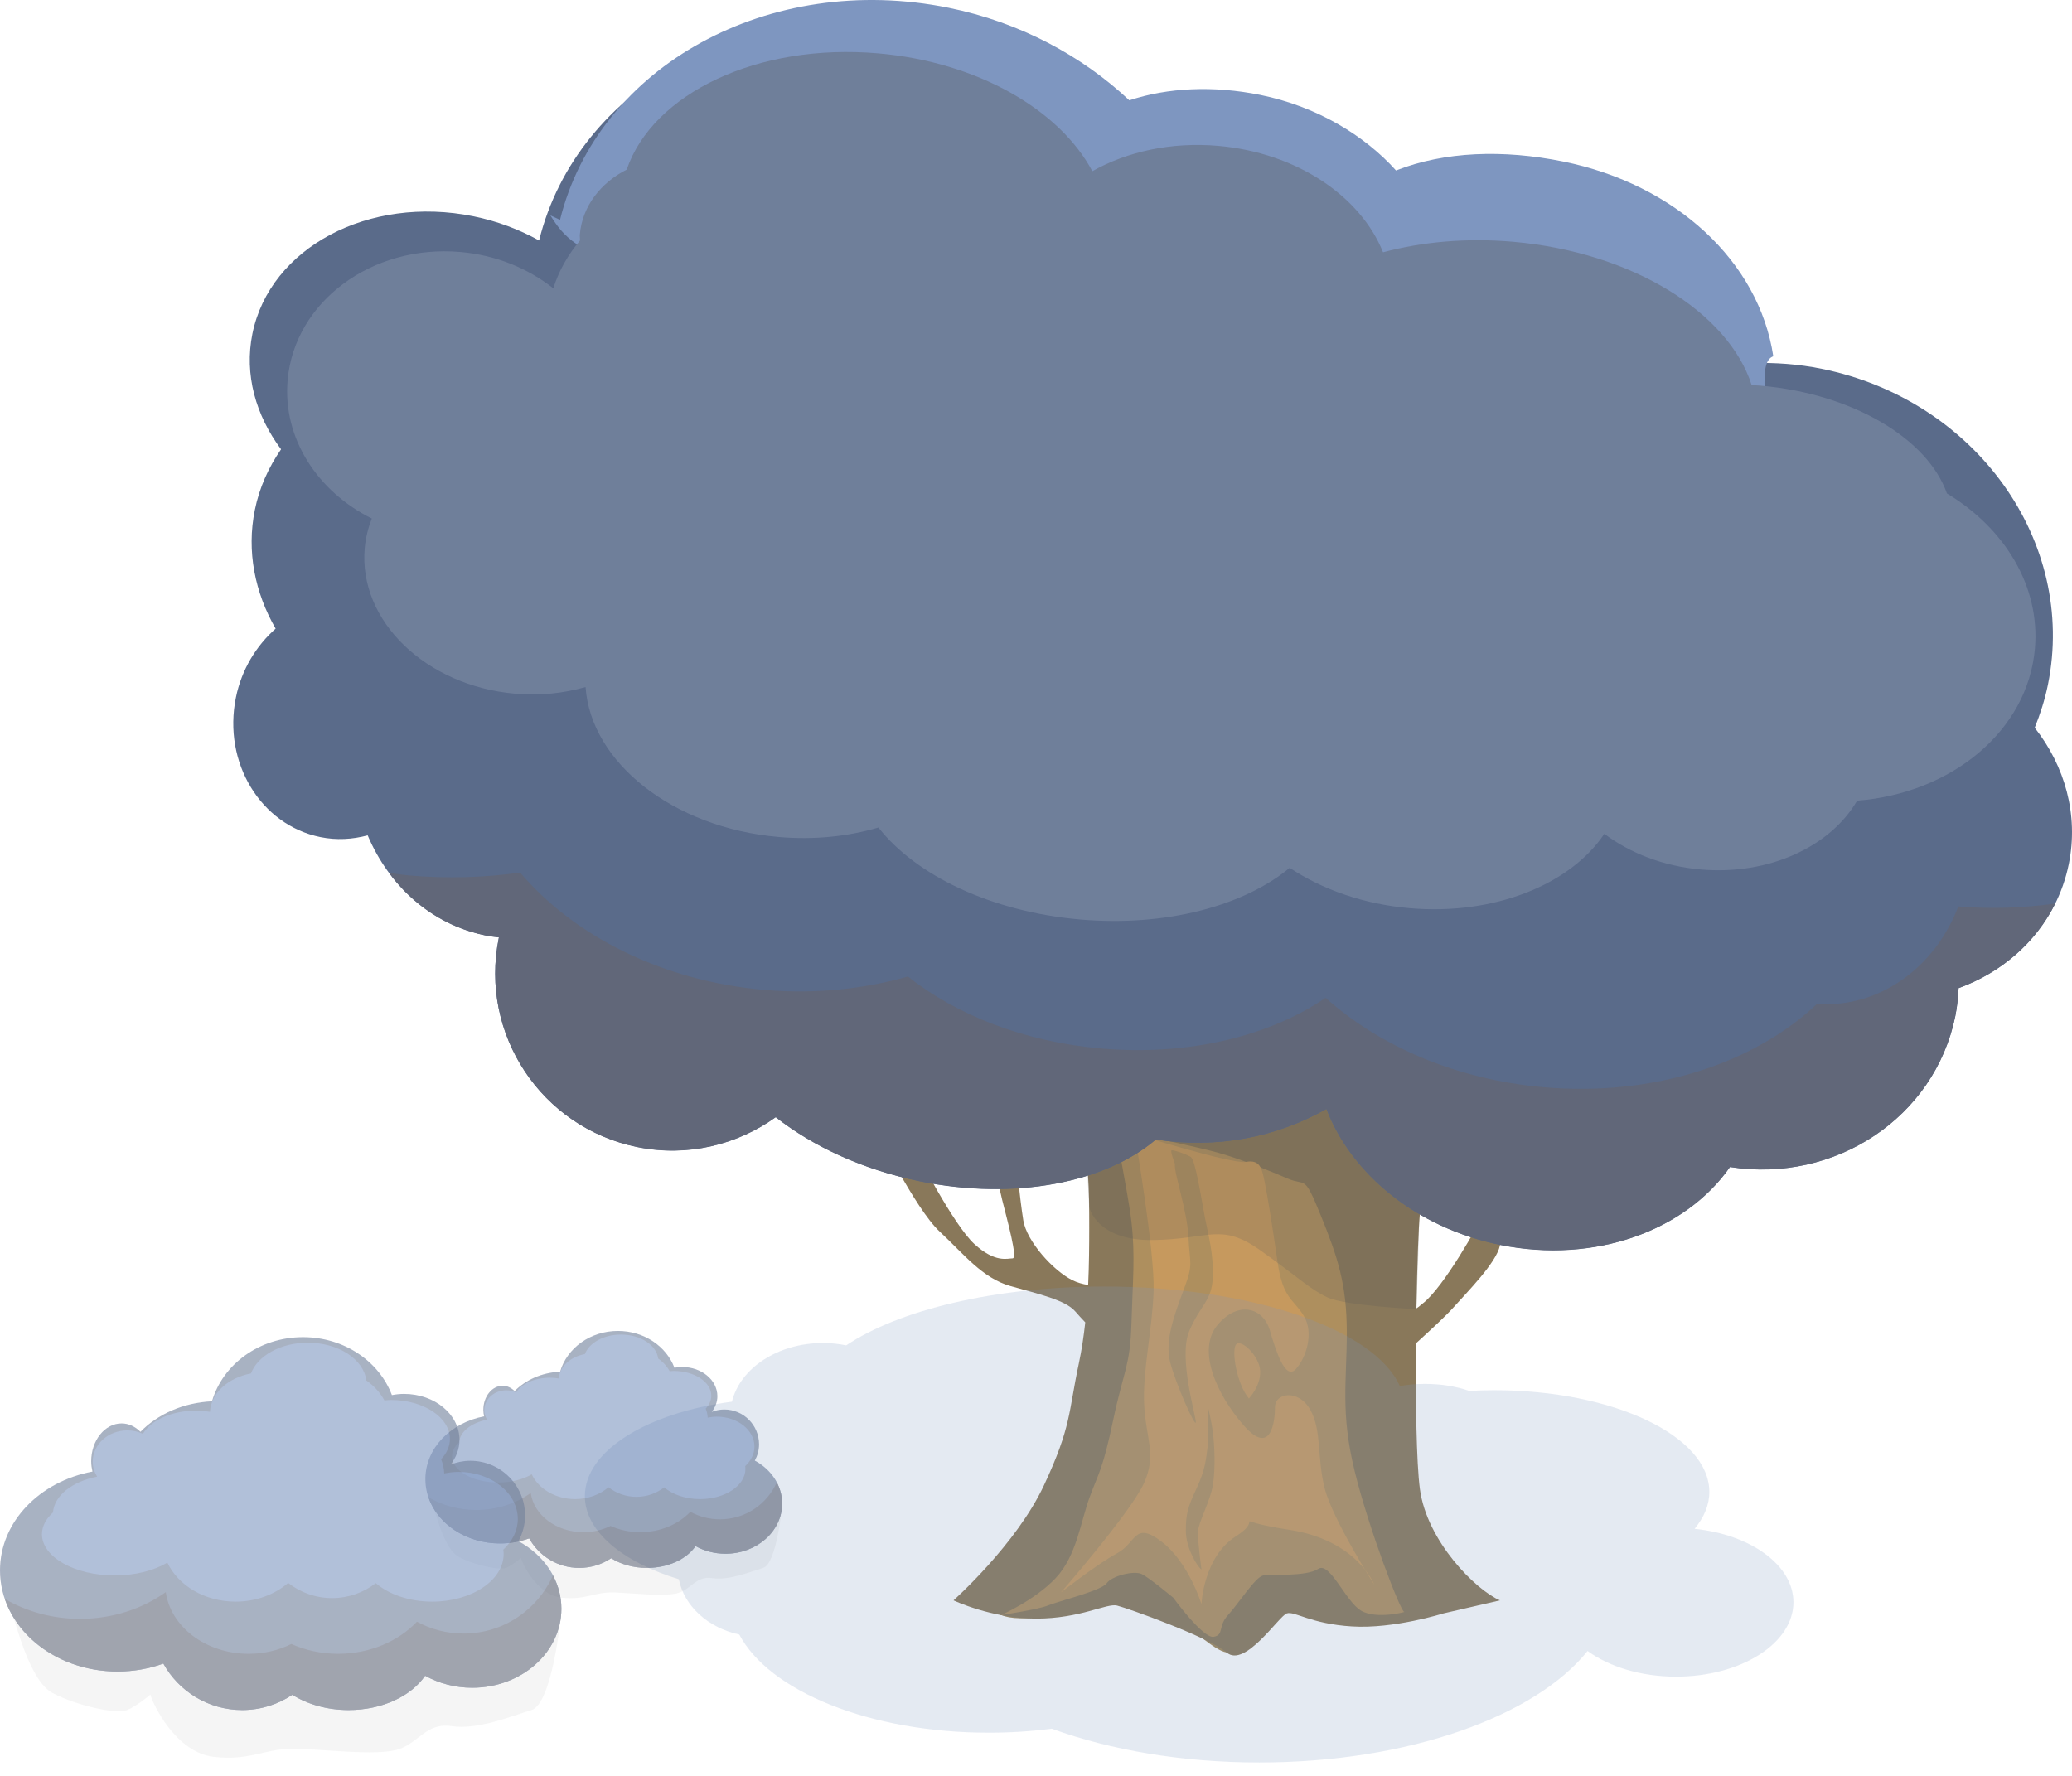 <svg width="119" height="102" viewBox="0 0 119 102" fill="none" xmlns="http://www.w3.org/2000/svg">
<g opacity="0.66">
<path d="M82.073 92.287C81.698 91.987 81.548 91.538 80.948 89.963C80.348 88.389 80.498 89.289 79.899 85.991C79.299 82.693 79.15 82.093 78.924 79.844C78.699 77.595 78.774 76.546 78.924 74.896C79.074 73.247 78.715 72.123 78.782 70.923C78.849 69.724 79.374 68.15 76.151 67.55C72.927 66.95 71.728 66.8 69.479 66.05C67.23 65.301 63.032 64.776 63.032 64.776C63.032 64.776 64.081 69.199 64.081 70.699C64.081 72.198 64.381 72.048 63.781 75.646C63.181 79.244 63.107 81.269 62.282 83.293C61.457 85.317 61.307 88.54 59.658 90.039C58.009 91.538 56.51 91.538 56.66 91.763C56.81 91.988 56.787 93.05 58.968 92.942C61.15 92.835 62.507 91.088 63.706 91.388C64.905 91.688 66.18 92.488 67.304 92.951C68.429 93.412 69.692 94.806 70.452 94.912C71.213 95.018 71.577 93.712 72.326 92.888C73.076 92.063 75.55 90.939 75.775 90.939C75.999 90.939 75.925 92.138 78.173 92.513C80.424 92.887 82.073 92.287 82.073 92.287Z" fill="#6D4A03"/>
<path d="M83.447 75.125C84.246 74.226 85.946 72.53 86.146 71.531C86.346 70.531 86.945 67.536 86.945 67.536H86.146C86.146 67.536 85.371 69.257 85.171 69.756C84.971 70.256 82.897 73.978 81.698 74.877C81.595 74.954 81.475 75.076 81.348 75.148C81.39 72.637 81.469 70.493 81.548 69.704C81.748 67.705 81.348 62.32 80.148 61.72C78.949 61.12 66.156 59.328 61.957 59.328C57.759 59.328 61.358 61.73 61.957 64.129C62.557 66.527 62.557 68.328 62.557 70.527C62.557 71.513 62.55 72.632 62.496 73.806C62.176 73.755 61.865 73.668 61.583 73.527C60.483 72.977 58.971 71.301 58.772 70.102C58.572 68.902 58.259 65.726 58.259 65.726H56.96C56.96 65.726 57.26 67.728 57.56 68.927C57.86 70.126 58.459 72.276 58.159 72.276C57.859 72.276 57.16 72.552 55.96 71.452C54.761 70.353 52.662 66.243 52.662 66.243L50.288 64.788C50.288 64.788 52.562 69.432 53.962 70.732C55.361 72.031 56.41 73.407 58.035 73.868C59.658 74.329 61.184 74.663 61.758 75.327C61.913 75.507 62.116 75.727 62.329 75.952C62.242 76.736 62.129 77.528 61.958 78.325C61.359 81.124 61.544 81.924 59.952 85.322C58.36 88.72 54.762 91.918 54.762 91.918C54.762 91.918 56.96 92.967 59.509 92.967C62.058 92.967 63.557 92.068 64.157 92.218C64.757 92.368 69.404 94.017 70.454 94.917C71.503 95.816 73.453 92.818 73.902 92.668C74.352 92.518 75.251 93.267 77.65 93.417C80.049 93.567 82.898 92.668 82.898 92.668L86.146 91.919C84.746 91.319 81.948 88.521 81.548 85.522C81.346 84.008 81.298 80.507 81.324 77.154C82.175 76.381 83.073 75.546 83.447 75.125Z" fill="#4C3204"/>
<path d="M57.495 92.761C57.495 92.761 59.434 91.913 60.633 90.638C61.833 89.364 62.058 87.415 62.582 85.991C63.107 84.567 63.332 84.417 63.932 81.568C64.531 78.719 64.906 78.494 64.981 76.021C65.056 73.547 65.206 72.123 64.981 70.174C64.756 68.225 63.947 64.901 64.302 64.956C64.656 65.01 68.735 65.861 70.015 66.224C71.294 66.588 72.927 67.25 73.977 67.701C75.026 68.15 74.876 67.4 75.851 69.799C76.826 72.198 77.35 73.772 77.35 76.546C77.35 79.319 76.976 81.118 77.8 84.492C78.625 87.865 80.454 92.599 80.648 92.578C80.842 92.557 79.074 93.038 78.175 92.513C77.276 91.988 76.376 89.664 75.702 90.114C75.027 90.564 73.003 90.414 72.553 90.489C72.104 90.564 71.129 92.11 70.529 92.761C69.93 93.412 70.316 93.901 69.705 94.012C69.094 94.123 67.38 91.763 67.38 91.763C67.38 91.763 66.031 90.638 65.582 90.413C65.132 90.189 63.852 90.513 63.558 90.938C63.263 91.364 60.709 91.988 60.184 92.213C59.659 92.438 57.495 92.761 57.495 92.761Z" fill="#84550B"/>
<path d="M65.166 65.127C65.166 65.127 66.329 71.899 66.255 74.148C66.18 76.397 65.62 78.721 65.712 80.669C65.805 82.618 66.445 83.518 65.712 85.167C64.98 86.816 60.933 91.464 60.933 91.464C60.933 91.464 63.031 89.815 64.156 89.215C65.281 88.616 65.131 87.341 66.705 88.54C68.279 89.74 69.004 92.139 69.004 92.139C69.004 92.139 69.104 89.44 70.978 88.24C72.852 87.041 70.153 87.266 74.051 87.866C77.949 88.465 78.923 91.014 78.923 91.014C78.923 91.014 76.525 87.266 76.075 85.467C75.625 83.668 75.925 82.169 75.25 80.969C74.575 79.77 73.226 79.995 73.226 80.82C73.226 81.644 73.001 83.668 71.427 81.869C69.853 80.069 68.728 77.521 69.928 76.097C71.127 74.672 72.551 75.122 72.927 76.397C73.301 77.671 73.826 79.295 74.426 78.633C75.026 77.971 75.475 76.547 74.876 75.572C74.277 74.597 73.677 74.597 73.376 72.498C73.076 70.4 72.785 68.62 72.627 67.851C72.468 67.081 72.355 66.594 71.554 66.735C70.752 66.877 65.166 65.127 65.166 65.127Z" fill="#A8640B"/>
<path d="M71.727 80.323C71.028 79.499 70.702 77.518 71.002 77.209C71.302 76.9 72.352 77.908 72.376 78.766C72.402 79.623 71.727 80.323 71.727 80.323Z" fill="#A8640B"/>
<path d="M67.48 66.85C67.405 67.35 68.179 69.474 68.254 71.049C68.329 72.623 68.554 72.548 68.004 74.022C67.455 75.496 66.879 76.996 67.205 78.245C67.53 79.495 68.654 82.018 68.679 81.693C68.704 81.368 67.654 77.97 68.304 76.446C68.954 74.922 69.604 74.722 69.654 73.372C69.704 72.023 69.404 70.973 69.204 69.949C69.004 68.924 68.665 66.625 68.384 66.451C68.104 66.276 67.354 66.026 67.28 66.076C67.204 66.126 67.48 66.85 67.48 66.85Z" fill="#84550B"/>
<path d="M69.004 90.142C68.779 90.018 68.105 88.918 68.105 87.918C68.105 86.919 68.229 86.544 68.729 85.469C69.23 84.395 69.269 83.796 69.362 83.046C69.454 82.297 69.362 80.747 69.362 80.747C69.362 80.747 69.565 81.547 69.66 82.271C69.754 82.996 69.815 84.346 69.66 85.295C69.504 86.244 68.829 87.419 68.805 87.968C68.779 88.518 69.004 90.142 69.004 90.142Z" fill="#84550B"/>
<path opacity="0.2" d="M62.257 63.527L62.552 69.325C62.552 69.325 62.942 71.262 66.198 71.224C69.455 71.185 70.105 70.198 72.378 71.811C74.651 73.422 75.218 74.042 76.25 74.522C77.281 75.002 81.348 75.194 81.348 75.194C81.348 75.194 81.547 69.924 81.547 68.325C81.547 66.725 79.349 61.428 77.949 60.528C76.55 59.629 73.228 60.728 70.891 61.428C68.554 62.128 62.257 63.527 62.257 63.527Z" fill="black"/>
<path d="M16.142 25.806C14.687 23.851 14.022 21.509 14.496 19.173C15.499 14.226 21.181 11.202 27.188 12.421C28.563 12.7 29.829 13.184 30.962 13.813C33.151 4.966 42.975 -0.473 53.282 1.617C57.381 2.448 60.939 4.355 63.661 6.907C65.869 6.177 68.486 6.001 71.185 6.548C74.436 7.207 77.178 8.781 78.977 10.787C81.77 9.692 85.126 9.374 88.574 10.073C95.043 11.385 99.817 15.867 100.643 20.854C101.949 20.817 103.281 20.909 104.625 21.182C113.469 22.975 119.286 31.097 117.618 39.325C117.443 40.187 117.177 41.008 116.859 41.799C118.588 43.988 119.391 46.795 118.816 49.628C118.13 53.009 115.66 55.599 112.487 56.75C112.46 57.282 112.407 57.815 112.299 58.352C111.116 64.186 105.388 67.968 99.356 67.024C96.811 70.672 91.609 72.603 86.165 71.499C81.335 70.52 77.607 67.415 76.18 63.689C73.339 65.305 69.909 65.994 66.385 65.445C63.486 67.907 58.336 68.961 52.843 67.847C49.563 67.182 46.699 65.849 44.553 64.162C42.333 65.754 39.488 66.464 36.6 65.878C31.089 64.761 27.528 59.388 28.645 53.878C28.648 53.864 28.653 53.851 28.656 53.836C28.399 53.807 28.142 53.776 27.885 53.724C24.765 53.092 22.339 50.877 21.117 47.98C20.248 48.212 19.33 48.268 18.406 48.081C14.966 47.384 12.791 43.795 13.548 40.065C13.876 38.447 14.719 37.092 15.83 36.106C14.64 34.04 14.154 31.668 14.636 29.291C14.896 28.008 15.424 26.842 16.142 25.806Z" fill="#041E4E"/>
<path d="M118.034 51.896C116.24 52.144 114.379 52.221 112.469 52.063C111.133 55.571 107.909 57.922 104.356 57.658C100.773 61.056 94.991 62.999 88.661 62.445C83.631 62.005 79.212 60.075 76.134 57.31C72.932 59.498 68.284 60.664 63.234 60.222C58.812 59.835 54.911 58.285 52.146 56.086C49.608 56.809 46.807 57.11 43.884 56.854C37.997 56.34 32.956 53.738 29.873 50.117C27.833 50.404 25.693 50.473 23.496 50.281C23.107 50.247 22.729 50.185 22.345 50.135C23.686 51.947 25.595 53.268 27.884 53.731C28.142 53.784 28.399 53.814 28.656 53.844C28.653 53.858 28.647 53.871 28.645 53.886C27.527 59.396 31.089 64.769 36.599 65.886C39.488 66.471 42.333 65.762 44.553 64.169C46.699 65.856 49.562 67.19 52.843 67.855C58.334 68.969 63.485 67.915 66.385 65.452C69.908 66.001 73.339 65.312 76.18 63.697C77.606 67.423 81.334 70.527 86.164 71.507C91.608 72.61 96.81 70.68 99.356 67.032C105.388 67.976 111.116 64.194 112.298 58.359C112.407 57.823 112.459 57.289 112.486 56.758C114.907 55.88 116.912 54.16 118.034 51.896Z" fill="#0F1934"/>
<path d="M33.097 14.007C35.298 15.507 34.553 15.802 54.708 23.673C74.862 31.544 85.637 36.117 95.578 33.392C104.829 30.857 99.878 21.058 101.873 20.454C101.863 20.454 101.852 20.454 101.843 20.454C101.017 15.022 96.242 10.588 89.773 9.276C86.326 8.577 82.97 8.696 80.177 9.791C78.378 7.786 75.637 6.112 72.385 5.453C69.685 4.905 67.069 5.033 64.861 5.762C62.139 3.211 58.581 1.278 54.482 0.447C44.175 -1.642 34.351 3.785 32.162 12.631C31.988 12.534 31.791 12.46 31.61 12.371C31.977 12.964 32.367 13.508 33.097 14.007Z" fill="#3B5FA0"/>
<path d="M116.87 37.255C117.184 33.666 115.128 30.334 111.818 28.343C110.716 25.216 106.439 22.616 101.12 22.151C100.946 22.136 100.776 22.133 100.603 22.122C99.266 17.955 93.766 14.486 86.9 13.886C84.219 13.652 81.671 13.891 79.431 14.491C78.153 11.287 74.489 8.773 69.969 8.378C67.26 8.141 64.727 8.712 62.735 9.833C60.864 6.319 56.159 3.565 50.443 3.066C43.518 2.46 37.489 5.369 35.993 9.741C34.499 10.5 33.444 11.843 33.303 13.462C33.292 13.581 33.313 13.695 33.313 13.813C32.627 14.62 32.097 15.545 31.778 16.56C30.335 15.421 28.498 14.653 26.446 14.474C21.358 14.029 16.913 17.326 16.519 21.837C16.227 25.171 18.234 28.231 21.353 29.783C21.143 30.326 20.998 30.894 20.946 31.491C20.583 35.655 24.452 39.395 29.589 39.844C31.014 39.969 32.382 39.819 33.63 39.461C33.931 43.788 38.639 47.542 44.712 48.073C46.757 48.252 48.714 48.044 50.45 47.529C52.588 50.263 56.9 52.363 62.026 52.811C66.979 53.243 71.446 52.023 74.07 49.845C75.923 51.079 78.3 51.93 80.948 52.162C85.841 52.589 90.2 50.792 92.141 47.892C93.616 48.998 95.53 49.753 97.672 49.94C101.61 50.284 105.128 48.618 106.66 45.988C112.082 45.568 116.456 41.983 116.87 37.255Z" fill="#253C66"/>
<path opacity="0.2" d="M97.326 87.81C97.865 87.153 98.172 86.442 98.172 85.695C98.172 82.465 92.639 79.847 85.814 79.847C85.33 79.847 84.855 79.863 84.386 79.889C83.658 79.634 82.782 79.485 81.838 79.485C81.332 79.485 80.847 79.529 80.392 79.608C78.962 76.361 71.907 73.895 63.413 73.895C57.117 73.895 51.611 75.25 48.599 77.273C48.173 77.188 47.729 77.137 47.27 77.137C44.669 77.137 42.506 78.588 42.036 80.507C37.178 81.138 33.589 83.323 33.589 85.93C33.589 87.952 35.753 89.719 38.989 90.707C39.293 92.254 40.668 93.495 42.459 93.883C44.173 97.131 49.936 99.52 56.787 99.52C58.035 99.52 59.247 99.44 60.406 99.291C63.753 100.51 67.868 101.231 72.319 101.231C80.866 101.231 88.176 98.58 91.178 94.827C92.414 95.728 94.231 96.301 96.262 96.301C99.985 96.301 103.002 94.387 103.002 92.025C103.001 89.897 100.541 88.135 97.326 87.81Z" fill="#3B5FA0"/>
</g>
<g opacity="0.66">
<g opacity="0.6">
<path opacity="0.1" d="M29.921 89.486C29.978 89.769 30.826 91.609 32.242 91.764C33.657 91.92 34.109 91.411 35.355 91.467C36.6 91.524 38.024 91.694 38.84 91.524C39.656 91.354 39.95 90.493 40.907 90.64C41.864 90.788 43.085 90.279 43.833 90.052C44.581 89.826 44.9 86.675 44.9 86.675C44.9 86.675 40.917 86.048 38.73 85.786C36.543 85.524 29.242 84.675 28.393 84.675C27.544 84.675 24.805 86.47 24.9 86.625C24.994 86.779 25.49 88.977 26.347 89.43C27.204 89.883 28.676 90.222 29.072 90.052C29.468 89.882 29.921 89.486 29.921 89.486Z" fill="black"/>
<path d="M43.353 83.892C43.502 83.612 43.595 83.297 43.595 82.957C43.595 81.852 42.7 80.956 41.595 80.956C41.341 80.956 41.101 81.008 40.877 81.094C41.08 80.833 41.201 80.524 41.201 80.191C41.201 79.265 40.295 78.515 39.178 78.515C39.025 78.515 38.878 78.532 38.735 78.558C38.267 77.328 36.992 76.444 35.489 76.444C33.895 76.444 32.558 77.438 32.168 78.785C31.118 78.834 30.186 79.255 29.557 79.899C29.367 79.71 29.13 79.592 28.869 79.592C28.256 79.592 27.759 80.212 27.759 80.977C27.759 81.107 27.778 81.231 27.805 81.35C25.876 81.712 24.43 83.188 24.43 84.957C24.43 86.996 26.351 88.649 28.721 88.649C29.314 88.649 29.878 88.545 30.392 88.358C30.954 89.369 32.032 90.055 33.27 90.055C33.948 90.055 34.577 89.849 35.101 89.498C35.648 89.843 36.366 90.055 37.154 90.055C38.384 90.055 39.443 89.543 39.947 88.802C40.446 89.079 41.034 89.241 41.666 89.241C43.463 89.241 44.92 87.949 44.92 86.356C44.92 85.311 44.291 84.399 43.353 83.892Z" fill="#253C66"/>
<path d="M41.352 87.264C40.735 87.264 40.155 87.107 39.649 86.832C38.965 87.547 37.929 88.003 36.77 88.003C36.155 88.003 35.576 87.872 35.064 87.645C34.609 87.871 34.079 88.003 33.511 88.003C31.947 88.003 30.66 87.019 30.482 85.751C29.625 86.361 28.538 86.727 27.352 86.727C26.337 86.727 25.394 86.458 24.606 85.998C25.128 87.531 26.771 88.651 28.721 88.651C29.314 88.651 29.878 88.547 30.392 88.36C30.953 89.371 32.031 90.056 33.27 90.056C33.948 90.056 34.577 89.851 35.101 89.5C35.648 89.845 36.366 90.056 37.153 90.056C38.383 90.056 39.443 89.544 39.947 88.804C40.446 89.08 41.034 89.242 41.666 89.242C43.463 89.242 44.92 87.951 44.92 86.358C44.92 85.922 44.806 85.513 44.611 85.143C44.056 86.392 42.806 87.264 41.352 87.264Z" fill="#0F1934"/>
<path d="M43.33 83.088C43.33 82.139 42.361 81.368 41.166 81.368C40.985 81.368 40.812 81.392 40.643 81.425C40.638 81.243 40.597 81.069 40.53 80.907C40.73 80.691 40.852 80.439 40.852 80.166C40.852 79.38 39.889 78.743 38.702 78.743C38.619 78.743 38.541 78.753 38.461 78.759C38.304 78.47 38.079 78.222 37.801 78.032C37.706 77.261 36.792 76.653 35.665 76.653C34.667 76.653 33.836 77.13 33.59 77.774C32.752 77.932 32.129 78.494 32.094 79.174C31.931 79.149 31.763 79.131 31.587 79.131C30.692 79.131 29.937 79.485 29.647 79.978C29.476 79.9 29.286 79.852 29.081 79.852C28.381 79.852 27.814 80.364 27.814 80.995C27.814 81.194 27.876 81.378 27.975 81.541C27.072 81.717 26.411 82.229 26.364 82.849C26.111 83.079 25.962 83.351 25.962 83.642C25.962 84.474 27.151 85.148 28.617 85.148C29.374 85.148 30.055 84.967 30.538 84.679C30.933 85.513 31.898 86.103 33.029 86.103C33.782 86.103 34.461 85.841 34.948 85.421C35.391 85.766 35.947 85.974 36.552 85.974C37.153 85.974 37.704 85.769 38.146 85.429C38.623 85.838 39.367 86.103 40.205 86.103C41.645 86.103 42.812 85.325 42.812 84.365C42.812 84.311 42.807 84.257 42.8 84.205C43.126 83.903 43.33 83.517 43.33 83.088Z" fill="#3B5FA0"/>
</g>
<g opacity="0.6">
<path opacity="0.1" d="M8.639 97.325C8.728 97.771 10.064 100.665 12.291 100.91C14.518 101.155 15.23 100.353 17.189 100.443C19.149 100.532 21.39 100.799 22.674 100.532C23.958 100.265 24.421 98.909 25.926 99.141C27.432 99.374 29.354 98.572 30.53 98.216C31.707 97.86 32.209 92.902 32.209 92.902C32.209 92.902 25.942 91.915 22.501 91.503C19.06 91.091 7.57 89.755 6.235 89.755C4.899 89.755 0.59 92.579 0.738 92.822C0.887 93.066 1.667 96.524 3.015 97.237C4.364 97.949 6.68 98.483 7.303 98.216C7.927 97.949 8.639 97.325 8.639 97.325Z" fill="black"/>
<path d="M29.775 88.521C30.011 88.08 30.157 87.584 30.157 87.049C30.157 85.311 28.747 83.901 27.009 83.901C26.61 83.901 26.232 83.983 25.88 84.119C26.2 83.708 26.39 83.222 26.39 82.697C26.39 81.241 24.964 80.06 23.205 80.06C22.965 80.06 22.734 80.086 22.509 80.128C21.773 78.192 19.767 76.801 17.401 76.801C14.893 76.801 12.789 78.365 12.175 80.485C10.524 80.562 9.056 81.224 8.067 82.237C7.768 81.94 7.395 81.755 6.984 81.755C6.02 81.755 5.238 82.731 5.238 83.934C5.238 84.139 5.268 84.333 5.31 84.522C2.275 85.09 0 87.413 0 90.196C0 93.405 3.023 96.006 6.751 96.006C7.684 96.006 8.573 95.843 9.381 95.549C10.265 97.14 11.96 98.218 13.91 98.218C14.976 98.218 15.967 97.895 16.791 97.342C17.652 97.885 18.781 98.218 20.02 98.218C21.956 98.218 23.623 97.412 24.416 96.247C25.201 96.682 26.126 96.937 27.12 96.937C29.949 96.937 32.242 94.905 32.242 92.398C32.242 90.754 31.252 89.318 29.775 88.521Z" fill="#253C66"/>
<path d="M26.626 93.824C25.656 93.824 24.744 93.578 23.947 93.145C22.871 94.271 21.241 94.988 19.417 94.988C18.449 94.988 17.538 94.782 16.733 94.424C16.016 94.78 15.182 94.988 14.288 94.988C11.827 94.988 9.802 93.439 9.522 91.444C8.175 92.403 6.463 92.98 4.598 92.98C3 92.98 1.516 92.557 0.276 91.833C1.098 94.244 3.684 96.006 6.751 96.006C7.684 96.006 8.572 95.844 9.38 95.549C10.264 97.14 11.96 98.218 13.909 98.218C14.976 98.218 15.966 97.895 16.79 97.343C17.652 97.885 18.781 98.218 20.02 98.218C21.956 98.218 23.623 97.413 24.415 96.248C25.201 96.682 26.126 96.938 27.12 96.938C29.949 96.938 32.242 94.905 32.242 92.398C32.242 91.713 32.062 91.069 31.755 90.487C30.881 92.452 28.915 93.824 26.626 93.824Z" fill="#0F1934"/>
<path d="M29.739 87.248C29.739 85.753 28.215 84.541 26.335 84.541C26.049 84.541 25.777 84.578 25.512 84.63C25.503 84.344 25.44 84.07 25.334 83.815C25.649 83.475 25.84 83.078 25.84 82.65C25.84 81.413 24.326 80.409 22.457 80.409C22.327 80.409 22.204 80.425 22.078 80.435C21.831 79.981 21.477 79.59 21.039 79.291C20.891 78.078 19.451 77.121 17.678 77.121C16.108 77.121 14.8 77.871 14.414 78.885C13.095 79.134 12.114 80.018 12.059 81.089C11.802 81.049 11.538 81.021 11.261 81.021C9.853 81.021 8.665 81.578 8.21 82.353C7.94 82.231 7.64 82.155 7.318 82.155C6.217 82.155 5.325 82.96 5.325 83.953C5.325 84.267 5.422 84.556 5.578 84.813C4.157 85.09 3.117 85.896 3.043 86.87C2.644 87.233 2.41 87.66 2.41 88.12C2.41 89.428 4.281 90.488 6.588 90.488C7.779 90.488 8.851 90.204 9.612 89.751C10.232 91.063 11.751 91.991 13.531 91.991C14.715 91.991 15.784 91.579 16.55 90.918C17.248 91.461 18.122 91.788 19.075 91.788C20.019 91.788 20.887 91.466 21.582 90.931C22.333 91.575 23.503 91.991 24.822 91.991C27.088 91.991 28.925 90.767 28.925 89.256C28.925 89.171 28.917 89.087 28.906 89.004C29.419 88.53 29.739 87.922 29.739 87.248Z" fill="#3B5FA0"/>
</g>
</g>
</svg>
